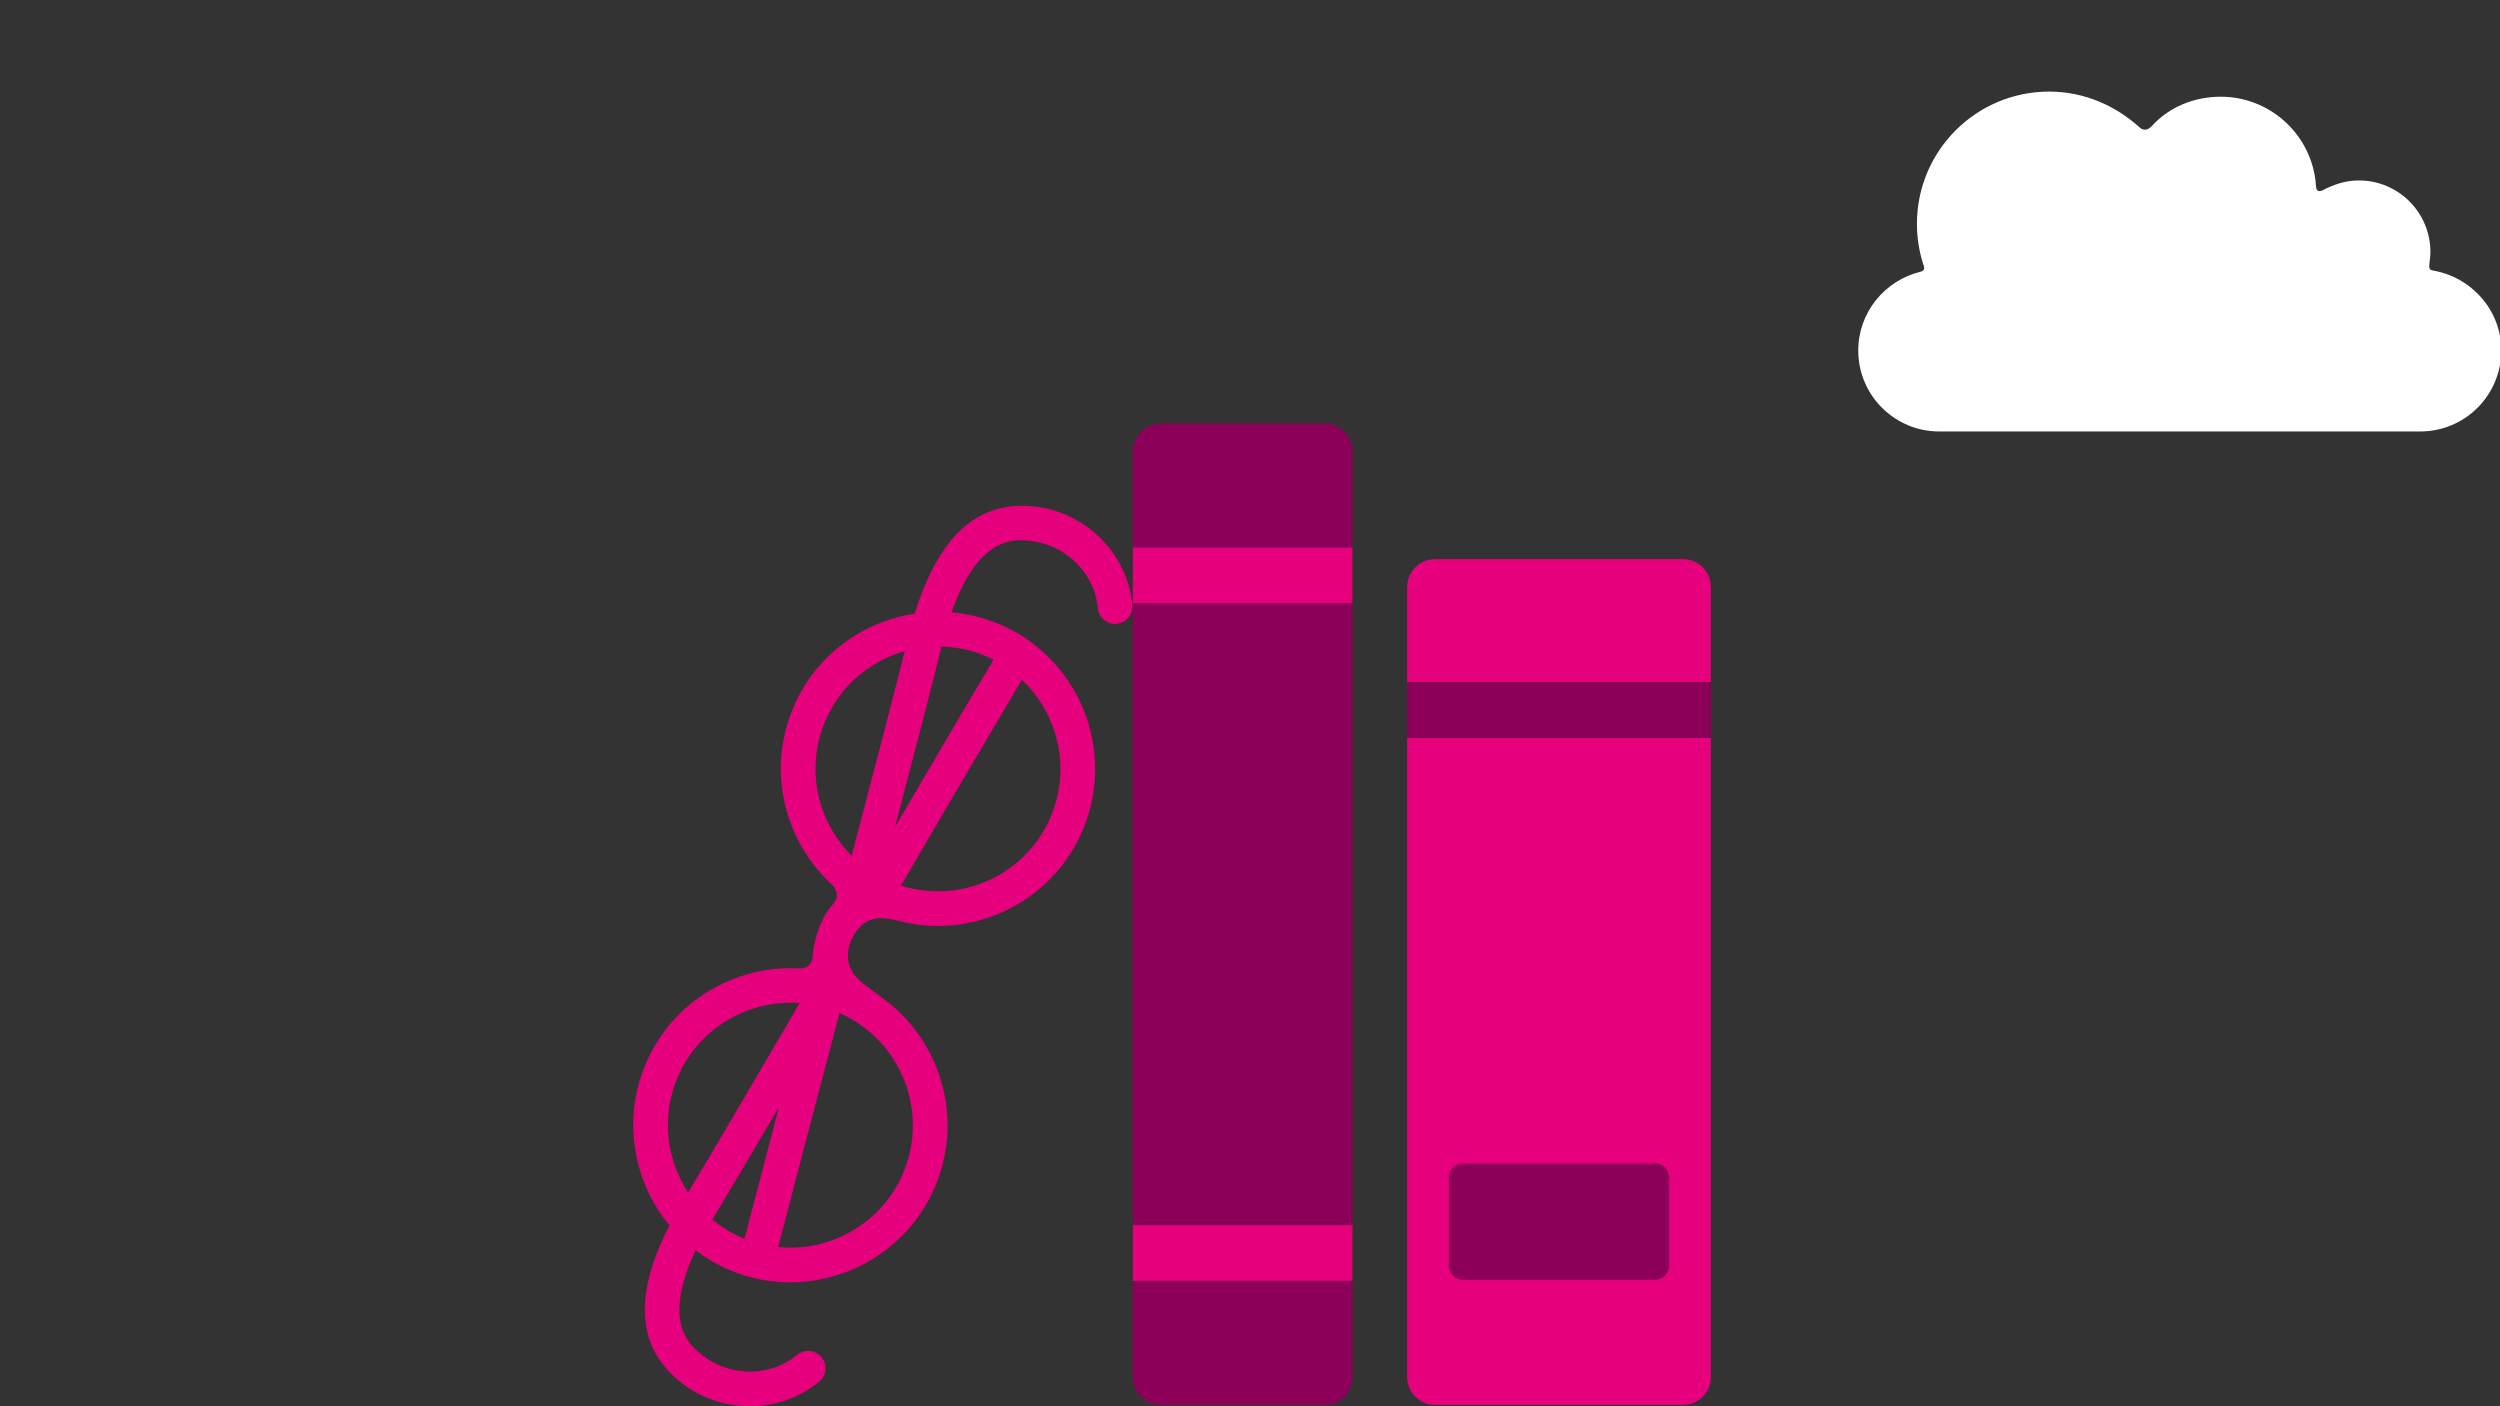 <?xml version="1.0" encoding="utf-8"?>
<!-- Generator: Adobe Illustrator 18.0.0, SVG Export Plug-In . SVG Version: 6.00 Build 0)  -->
<!DOCTYPE svg PUBLIC "-//W3C//DTD SVG 1.1//EN" "http://www.w3.org/Graphics/SVG/1.1/DTD/svg11.dtd">
<svg version="1.1" id="Layer_1" xmlns="http://www.w3.org/2000/svg" xmlns:xlink="http://www.w3.org/1999/xlink" x="0px" y="0px"
	 viewBox="0 0 912 513" enable-background="new 0 0 912 513" xml:space="preserve">
<rect x="0" y="0" width="912" height="513" fill="#333333" stroke="none"/>
<path fill="#FFFFFF" d="M886.25,96.206c0.143-1.408,0.36-2.825,0.36-4.284c0-14.412-11.682-26.094-26.094-26.094
	c-4.817,0-9.23,1.48-13.2,3.578c-1.2,0.634-2.375,0.389-2.427-1.345c-0.007-0.315-0.178-2.088-0.256-2.659
	c-2.312-17.012-16.894-30.12-34.538-30.12c-9.801,0-18.849,3.863-24.981,10.56c-1.297,1.417-2.898,2.157-4.605,0.614
	c-8.766-7.93-20.214-13.041-32.97-13.041c-26.642,0-48.239,21.595-48.239,48.238c0,5.046,0.78,9.905,2.22,14.476
	c0.085,0.268,0.175,0.534,0.265,0.804c0.256,0.768,0.437,1.789-1.217,2.2c-12.976,3.208-22.675,14.777-22.675,28.727
	c0,16.316,13.225,29.539,29.539,29.539H882.92c16.316,0,29.541-13.223,29.541-29.539c0-14.713-10.8-26.677-24.837-29.165
	C886.14,98.433,886.08,97.878,886.25,96.206z"/>
<g>
	<path fill="#E6007E" d="M378.508,184.908c-21.122-2.922-35.832,9.867-44.828,38.961c-19.214,2.91-36.514,15.451-44.479,34.682
		c-9.5,22.948-2.91,48.569,14.514,64.38c1.28,1.168,2.572,4.155,0.427,6.561c-1.826,2.039-3.502,4.522-4.813,7.651
		c-1.878,4.54-2.596,8.475-2.892,11.915c-0.32,3.734-3.313,4.326-5.074,4.232c-23.57-1.245-46.464,12.232-56.006,35.239
		c-8.392,20.269-4.237,42.636,8.854,58.495c-13.417,26.172-11.812,45.172,4.895,57.819c14.758,11.19,35.69,10.822,49.76-0.841
		c0.817-0.688,1.41-1.541,1.801-2.454c0.865-2.098,0.581-4.6-0.984-6.46c-2.222-2.691-6.211-3.058-8.896-0.83
		c-9.601,7.953-23.914,8.167-34.048,0.498c-4.902-3.71-15.557-11.841-2.963-38.618c3.817,2.88,8.001,5.393,12.624,7.302
		c29.206,12.102,62.815-1.825,74.912-31.02c9.483-22.912,2.951-48.467-14.378-64.291c-1.612-1.458-3.349-2.809-5.132-4.137
		c-5.074-3.781-9.684-6.898-11.201-10.027c-1.464-3.011-2.022-6.247,0-11.11c1.535-3.71,4.22-6.122,6.543-7.111
		c3.799-1.624,8.451-0.385,10.389,0.13c27.31,7.236,56.51-6.631,67.622-33.437c12.102-29.224-1.826-62.828-31.038-74.93
		c-5.559-2.299-11.272-3.645-16.979-4.137c10.045-28.584,23.493-26.788,29.639-25.929c12.599,1.73,22.568,12.007,23.718,24.423
		c0.326,3.473,3.414,6.039,6.886,5.713c2.418-0.219,4.392-1.784,5.263-3.882c0.379-0.919,0.546-1.938,0.45-3.005
		C411.413,202.504,396.869,187.45,378.508,184.908z M247.057,393.378c7.562-18.277,25.922-28.838,44.657-27.44
		c-20.293,34.753-33.657,57.44-40.687,69.08C243.181,423.058,241.184,407.542,247.057,393.378z M260.451,443.872
		c4.481-7.372,12.315-20.577,23.671-39.921c-5.749,21.905-10.312,39.447-12.529,47.935c-0.118-0.048-0.237-0.083-0.356-0.13
		c-4.22-1.742-8.036-4.078-11.379-6.863C260.066,444.548,260.232,444.228,260.451,443.872z M329.626,427.574
		c-7.716,18.622-26.652,29.254-45.741,27.345c3.39-13.062,12.244-46.974,22.379-85.343
		C328.453,379.308,338.93,405.101,329.626,427.574z M300.893,263.393c5.429-13.121,16.44-22.243,29.13-25.852
		c-3.408,13.708-9.898,38.73-19.339,74.634C298.238,299.764,293.764,280.61,300.893,263.393z M383.463,297.595
		c-8.937,21.573-32.922,32.412-54.78,25.467c19.706-33.859,37.225-63.515,44.106-75.072
		C385.881,260.353,390.753,279.982,383.463,297.595z M359.282,239.201c1.067,0.445,2.098,0.961,3.118,1.482
		c-5.512,9.299-19.368,32.703-35.856,60.925c8.558-32.638,14.224-54.649,16.879-65.566c0.012-0.065,0.035-0.118,0.035-0.178
		C348.769,236.013,354.102,237.055,359.282,239.201z"/>
	<g>
		<path fill="#E6007E" d="M513.329,502.368c0,5.583,4.564,10.146,10.146,10.146h90.511c5.583,0,10.147-4.564,10.147-10.146V269.172
			H513.329V502.368z"/>
		<path fill="#E6007E" d="M624.132,214.114c0-5.583-4.564-10.146-10.147-10.146h-90.511c-5.583,0-10.146,4.563-10.146,10.146v34.753
			h110.804V214.114z"/>
		<rect x="513.329" y="248.867" fill="#8C005A" width="110.804" height="20.304"/>
	</g>
	<g>
		<path fill="#8C005A" d="M493.38,164.681c0-5.583-4.563-10.146-10.146-10.146h-59.826c-5.583,0-10.146,4.563-10.146,10.146v35.103
			h80.118V164.681z"/>
		<path fill="#8C005A" d="M413.262,502.368c0,5.583,4.563,10.146,10.146,10.146h59.826c5.583,0,10.146-4.564,10.146-10.146v-35.109
			h-80.118V502.368z"/>
		<rect x="413.262" y="220.088" fill="#8C005A" width="80.118" height="226.878"/>
		<rect x="413.262" y="199.783" fill="#E6007E" width="80.118" height="20.304"/>
		<rect x="413.262" y="446.966" fill="#E6007E" width="80.118" height="20.293"/>
	</g>
	<path fill="#8C005A" d="M608.912,461.759c0,2.798-2.287,5.085-5.084,5.085h-70.195c-2.797,0-5.084-2.287-5.084-5.085v-32.264
		c0-2.786,2.287-5.073,5.084-5.073h70.195c2.797,0,5.084,2.287,5.084,5.073V461.759z"/>
</g>
</svg>
